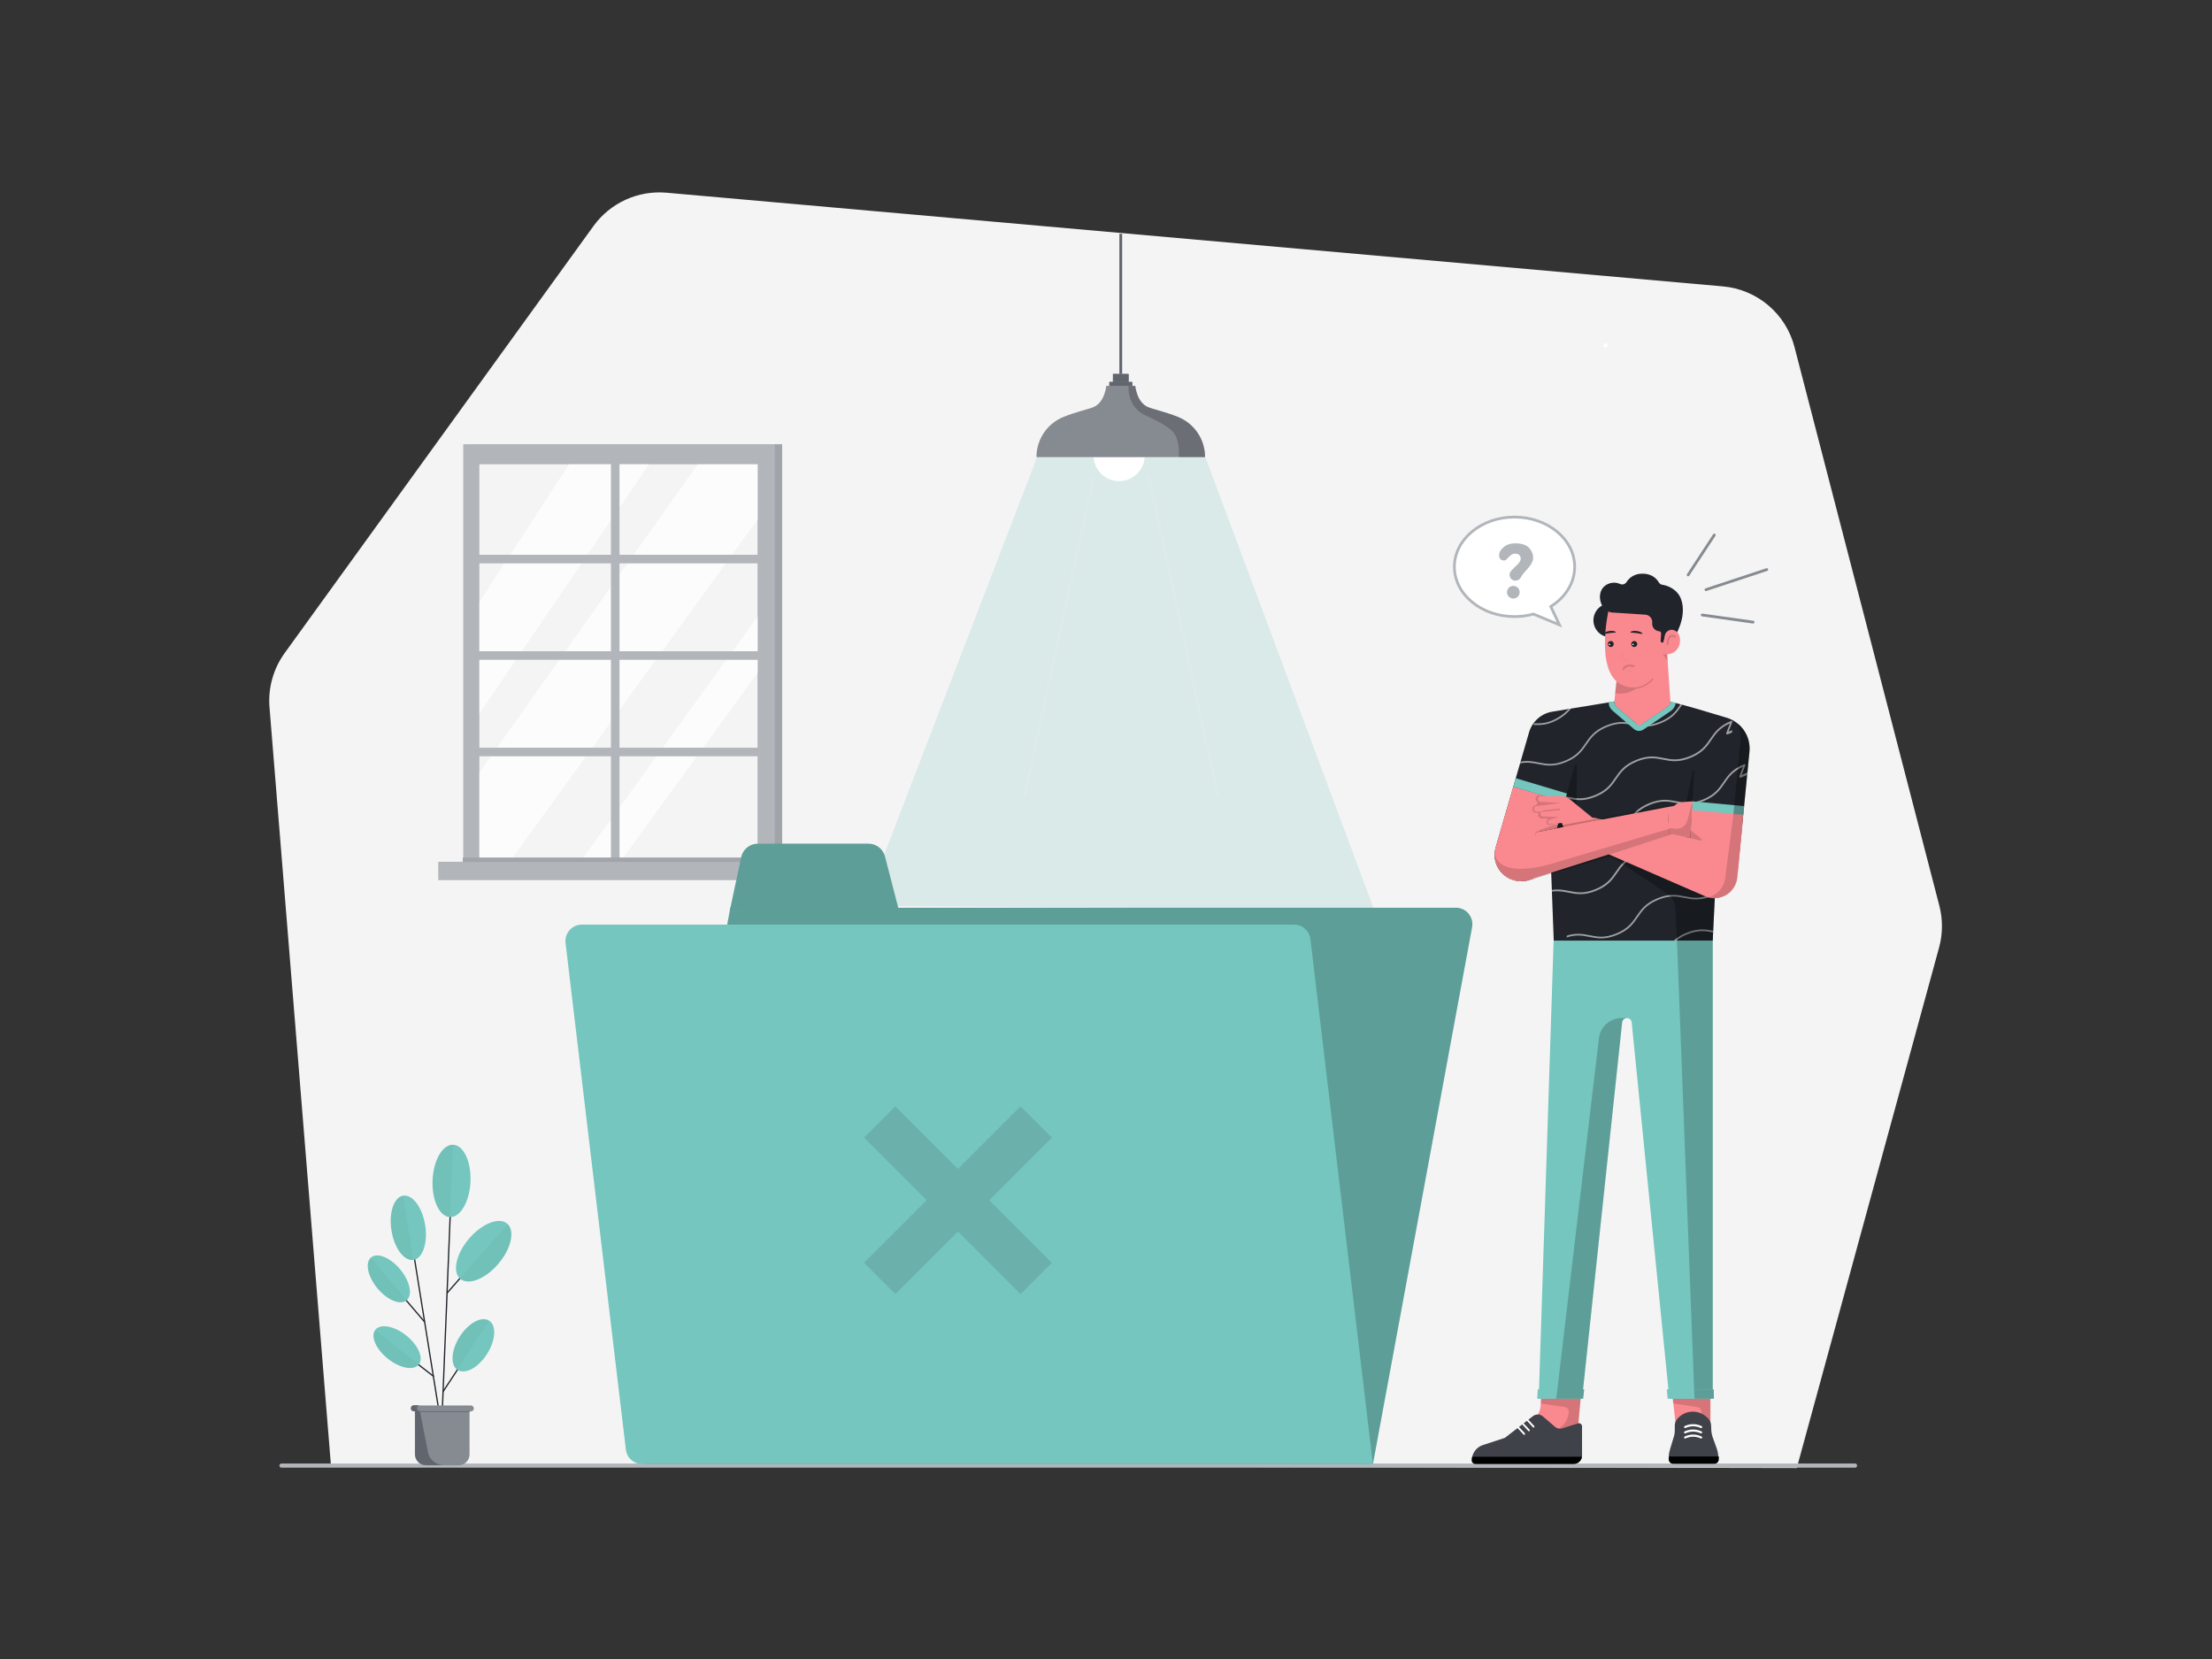 <svg class="gridItem__media" version="1.1" id="Layer_1" xmlns="http://www.w3.org/2000/svg" xmlns:xlink="http://www.w3.org/1999/xlink" x="0px" y="0px" width="1600" height="1200" viewBox="0 0 1600 1200" style="enable-background:new 0 0 1600 1200;" xml:space="preserve" fill="none">
<rect x="0" y="0" width="1600" height="1200" fill="#333333" stroke="none"/>
<path d="M239.388 1059.94L194.938 511.551C193.819 497.582 197.719 483.671 205.938 472.321L429.278 163.511C435.248 155.257 443.259 148.695 452.527 144.467C461.795 140.239 472.002 138.49 482.148 139.391L1246.26 207.161C1258.35 208.231 1269.82 213.021 1279.09 220.87C1288.35 228.72 1294.96 239.245 1298 251.001L1402.78 655.141C1405.36 665.075 1405.29 675.512 1402.58 685.411L1299.65 1061.87L239.388 1059.94Z" fill="#F4F4F4"/>
<path opacity="0.2" fill-rule="evenodd" clip-rule="evenodd" d="M749.998 331L625.328 655.11L993.998 658L871.998 331H749.998Z" class="change-color-in-svg" fill="#4D61FC" style="fill: rgb(116, 198, 190);"/>
<path d="M1341.53 1061.6H203.871C203.654 1061.64 203.431 1061.62 203.219 1061.56C203.006 1061.51 202.809 1061.4 202.641 1061.26C202.473 1061.12 202.338 1060.94 202.246 1060.74C202.153 1060.54 202.105 1060.32 202.105 1060.1C202.105 1059.88 202.153 1059.66 202.246 1059.46C202.338 1059.26 202.473 1059.08 202.641 1058.94C202.809 1058.8 203.006 1058.69 203.219 1058.64C203.431 1058.58 203.654 1058.56 203.871 1058.6H1341.53C1341.75 1058.56 1341.97 1058.58 1342.18 1058.64C1342.4 1058.69 1342.59 1058.8 1342.76 1058.94C1342.93 1059.08 1343.06 1059.26 1343.16 1059.46C1343.25 1059.66 1343.3 1059.88 1343.3 1060.1C1343.3 1060.32 1343.25 1060.54 1343.16 1060.74C1343.06 1060.94 1342.93 1061.12 1342.76 1061.26C1342.59 1061.4 1342.4 1061.51 1342.18 1061.56C1341.97 1061.62 1341.75 1061.64 1341.53 1061.6V1061.6Z" fill="#B2B6BB"/>
<path d="M565.769 321.311H340.469V625.071H565.769V321.311Z" fill="#B2B6BB"/>
<path opacity="0.1" d="M565.769 321.311H340.469V625.071H565.769V321.311Z" fill="black"/>
<path d="M560.37 321.311H335.07V625.071H560.37V321.311Z" fill="#B2B6BB"/>
<path d="M547.95 335.84H346.75V624.17H547.95V335.84Z" fill="#F4F4F4"/>
<path opacity="0.7" d="M346.75 435.5L411.55 335.85H469.49L346.75 516.22V435.5Z" fill="white"/>
<path opacity="0.7" d="M346.75 623.74V558.78L504.66 335.85L548.04 335.86V375.7L367.99 624.26L346.75 623.74Z" fill="white"/>
<path opacity="0.7" d="M419.52 623.561L548.04 445.881V486.601L448.11 624.181L419.52 623.561Z" fill="white"/>
<path d="M573 623.33H317V636.64H573V623.33Z" fill="#B2B6BB"/>
<path d="M448.098 329.25H441.898V629.99H448.098V329.25Z" fill="#B2B6BB"/>
<path d="M557.711 401.289H335.891V407.489H557.711V401.289Z" fill="#B2B6BB"/>
<path d="M557.718 471.061H335.898V477.261H557.718V471.061Z" fill="#B2B6BB"/>
<path d="M557.711 540.83H335.891V547.03H557.711V540.83Z" fill="#B2B6BB"/>
<path d="M560.19 620.279H334.73V623.469H560.19V620.279Z" fill="#B2B6BB"/>
<path opacity="0.1" d="M560.19 620.279H334.73V623.469H560.19V620.279Z" fill="black"/>
<path d="M809.5 348C819.717 348 828 339.717 828 329.5C828 319.283 819.717 311 809.5 311C799.283 311 791 319.283 791 329.5C791 339.717 799.283 348 809.5 348Z" fill="white"/>
<path fill-rule="evenodd" clip-rule="evenodd" d="M830.541 294.521C822.221 291.171 821.181 279.141 821.181 279.141H800.181C800.181 279.141 799.181 291.141 790.821 294.521C786.761 296.151 777.661 298.101 769.021 301.671C763.307 304.032 758.421 308.035 754.984 313.175C751.547 318.314 749.711 324.358 749.711 330.541V330.651H871.651V330.541C871.65 324.358 869.815 318.314 866.378 313.175C862.94 308.035 858.055 304.032 852.341 301.671C843.701 298.101 834.601 296.161 830.541 294.521" fill="#868A91"/>
<path d="M818.942 276.279H802.422V279.139H818.942V276.279Z" fill="#61656D"/>
<path d="M816.329 270.51H805.039V276.28H816.329V270.51Z" fill="#61656D"/>
<path d="M818.942 276.279H802.422V279.139H818.942V276.279Z" fill="#61656D"/>
<path d="M816.329 270.51H805.039V276.28H816.329V270.51Z" fill="#61656D"/>
<path fill-rule="evenodd" clip-rule="evenodd" d="M811.68 270.509H809.68V169.029L811.68 169.179V270.509Z" fill="#61656D"/>
<path opacity="0.2" fill-rule="evenodd" clip-rule="evenodd" d="M871.649 330.541C871.648 324.358 869.813 318.314 866.376 313.175C862.938 308.035 858.053 304.032 852.339 301.671C843.699 298.101 834.599 296.161 830.539 294.521C822.219 291.171 821.179 279.141 821.179 279.141H816.699L816.319 279.211C816.319 279.211 814.999 294.001 827.999 300.171C833.679 302.861 844.789 307.831 848.749 312.711C852.369 317.181 852.809 323.061 852.809 330.651H871.699L871.649 330.541Z" fill="black"/>
<path d="M468.248 1059H993.068L1064.8 670.64C1065.11 668.924 1065.05 667.158 1064.61 665.47C1064.17 663.781 1063.36 662.21 1062.24 660.868C1061.13 659.527 1059.73 658.447 1058.15 657.706C1056.57 656.965 1054.84 656.58 1053.1 656.58H528.278L456.548 1045C456.239 1046.71 456.31 1048.47 456.756 1050.15C457.201 1051.84 458.01 1053.4 459.126 1054.73C460.242 1056.07 461.637 1057.14 463.213 1057.88C464.789 1058.62 466.508 1059 468.248 1059Z" class="change-color-in-svg" fill="#4D61FC" style="fill: rgb(116, 198, 190);"/>
<path opacity="0.2" d="M468.248 1059H993.068L1064.8 670.64C1065.11 668.924 1065.05 667.158 1064.61 665.47C1064.17 663.781 1063.36 662.21 1062.24 660.868C1061.13 659.527 1059.73 658.447 1058.15 657.706C1056.57 656.965 1054.84 656.58 1053.1 656.58H528.278L456.548 1045C456.239 1046.71 456.31 1048.47 456.756 1050.15C457.201 1051.84 458.01 1053.4 459.126 1054.73C460.242 1056.07 461.637 1057.14 463.213 1057.88C464.789 1058.62 466.508 1059 468.248 1059Z" fill="black"/>
<path d="M993.069 1059H464.519C461.607 1059 458.795 1057.94 456.618 1056C454.441 1054.07 453.049 1051.4 452.709 1048.51L409.079 682.089C408.881 680.421 409.039 678.729 409.542 677.126C410.045 675.523 410.882 674.044 411.998 672.788C413.114 671.531 414.483 670.525 416.015 669.836C417.547 669.147 419.208 668.79 420.889 668.789H936.049C938.96 668.788 941.771 669.856 943.947 671.789C946.124 673.723 947.516 676.388 947.859 679.279L993.069 1059Z" class="change-color-in-svg" fill="#4D61FC" style="fill: rgb(116, 198, 190);"/>
<path d="M527.871 658.82L536.121 620C536.705 617.249 538.215 614.782 540.399 613.011C542.583 611.24 545.309 610.272 548.121 610.27H628.221C630.944 610.271 633.59 611.176 635.744 612.842C637.897 614.509 639.437 616.844 640.121 619.479L650.231 658.58L527.871 658.82Z" class="change-color-in-svg" fill="#4D61FC" style="fill: rgb(116, 198, 190);"/>
<path opacity="0.2" d="M527.871 658.82L536.121 620C536.705 617.249 538.215 614.782 540.399 613.011C542.583 611.24 545.309 610.272 548.121 610.27H628.221C630.944 610.271 633.59 611.176 635.744 612.842C637.897 614.509 639.437 616.844 640.121 619.479L650.231 658.58L527.871 658.82Z" fill="black"/>
<g opacity="0.4">
<path opacity="0.4" d="M760.8 822.88L738.17 800.25L692.89 845.53L647.63 800.25L625.01 822.88L670.27 868.15L625 913.41L647.63 936.04L692.9 890.78L738.17 936.06L760.8 913.46L715.52 868.16L760.8 822.88Z" fill="#3F4249"/>
</g>
<path d="M327.172 841.459L319.992 1018.74" stroke="#21252B" stroke-width="0.93" stroke-miterlimit="10" stroke-linecap="round"/>
<path d="M275.043 918.52L306.903 955.909" stroke="#21252B" stroke-width="0.93" stroke-miterlimit="10" stroke-linecap="round"/>
<path d="M349.2 962.959L320.5 1006.53" stroke="#21252B" stroke-width="0.93" stroke-miterlimit="10" stroke-linecap="round"/>
<path d="M363.181 889.809L323.641 935.009" stroke="#21252B" stroke-width="0.93" stroke-miterlimit="10" stroke-linecap="round"/>
<path d="M360.511 914.08C369.881 903.08 372.721 890.08 366.841 885.08C360.961 880.08 348.601 885 339.221 896C329.841 907 327.021 920 332.901 925C338.781 930 351.141 925.13 360.511 914.11" class="change-color-in-svg" fill="#4D61FC" style="fill: rgb(116, 198, 190);"/>
<g opacity="0.3">
<g opacity="0.3">
<path opacity="0.3" d="M367.211 885.529L332.711 924.809C332.841 924.809 332.841 924.939 332.961 924.939C338.881 929.939 351.221 925.069 360.531 914.109C369.731 903.409 372.621 890.819 367.211 885.529" fill="black"/>
</g>
</g>
<path d="M294.101 940.57C298.651 936.8 296.601 926.8 289.511 918.23C282.421 909.66 272.981 905.76 268.421 909.52C263.861 913.28 265.921 923.3 273.011 931.87C280.101 940.44 289.541 944.34 294.101 940.57Z" class="change-color-in-svg" fill="#4D61FC" style="fill: rgb(116, 198, 190);"/>
<g opacity="0.3">
<g opacity="0.3">
<path opacity="0.3" d="M268.121 909.83L294.181 940.43L294.061 940.55C289.521 944.33 280.061 940.43 272.901 931.86C266.111 923.55 263.961 913.73 268.121 909.86" fill="black"/>
</g>
</g>
<path d="M279.832 969.26L313.452 995.45" stroke="#21252B" stroke-width="0.93" stroke-miterlimit="10" stroke-linecap="round"/>
<path d="M302.93 986.999C306.62 982.379 302.57 972.999 293.93 966.059C285.29 959.119 275.2 957.209 271.51 961.829C267.82 966.449 271.87 975.829 280.51 982.769C289.15 989.709 299.23 991.609 302.92 986.999" class="change-color-in-svg" fill="#4D61FC" style="fill: rgb(116, 198, 190);"/>
<g opacity="0.3">
<g opacity="0.3">
<path opacity="0.3" d="M271.272 962.209L303.002 986.879L302.872 987.009C299.222 991.669 289.152 989.779 280.462 982.849C272.022 976.059 267.992 966.849 271.272 962.209Z" fill="black"/>
</g>
</g>
<path d="M340.311 854.789C340.961 840.339 335.361 828.349 327.781 828.009C320.201 827.669 313.541 839.099 312.891 853.549C312.241 867.999 317.831 879.989 325.411 880.329C332.991 880.669 339.651 869.239 340.311 854.789Z" class="change-color-in-svg" fill="#4D61FC" style="fill: rgb(116, 198, 190);"/>
<g opacity="0.3">
<g opacity="0.3">
<path opacity="0.3" d="M312.939 853.68C313.569 839.32 320.239 827.86 327.799 828.24L325.409 880.49C317.849 879.99 312.309 868.03 312.939 853.68Z" fill="black"/>
</g>
</g>
<path d="M352.263 979.409C358.553 969.569 359.263 958.769 353.793 955.279C348.323 951.789 338.793 956.949 332.533 966.789C326.273 976.629 325.533 987.439 331.003 990.919C336.473 994.399 346.003 989.249 352.263 979.409Z" class="change-color-in-svg" fill="#4D61FC" style="fill: rgb(116, 198, 190);"/>
<g opacity="0.3">
<g opacity="0.3">
<path opacity="0.3" d="M332.582 966.738C326.412 976.308 325.662 986.888 330.692 990.538L353.742 955.278L352.352 954.648C346.942 952.648 338.352 957.648 332.582 966.738" fill="black"/>
</g>
</g>
<path d="M316.853 1016.6L297.203 894.219" stroke="#21252B" stroke-width="0.93" stroke-miterlimit="10" stroke-linecap="round"/>
<path d="M299.063 911.35C305.793 910.27 309.583 898.99 307.533 886.15C305.483 873.31 298.353 863.78 291.623 864.85C284.893 865.92 281.113 877.21 283.163 890.05C285.213 902.89 292.343 912.43 299.063 911.35Z" class="change-color-in-svg" fill="#4D61FC" style="fill: rgb(116, 198, 190);"/>
<g opacity="0.3">
<g opacity="0.3">
<path opacity="0.3" d="M283.102 890.06C281.102 877.22 284.872 865.89 291.542 864.76L299.002 911.34C292.322 912.6 285.152 903.03 283.132 890.06" fill="black"/>
</g>
</g>
<path d="M308.162 1059.91H331.702C332.744 1059.91 333.777 1059.71 334.741 1059.31C335.705 1058.92 336.581 1058.33 337.318 1057.6C338.055 1056.86 338.639 1055.98 339.036 1055.02C339.433 1054.06 339.636 1053.02 339.632 1051.98V1020.75H300.102V1052C300.143 1054.11 301.01 1056.12 302.516 1057.61C304.022 1059.09 306.049 1059.92 308.162 1059.93" fill="#868A91"/>
<path d="M340.643 1016.6H299.343C298.776 1016.6 298.231 1016.83 297.83 1017.23C297.429 1017.63 297.203 1018.17 297.203 1018.74C297.203 1019.31 297.429 1019.85 297.83 1020.25C298.231 1020.65 298.776 1020.88 299.343 1020.88H340.643C340.925 1020.88 341.204 1020.83 341.465 1020.72C341.726 1020.62 341.963 1020.46 342.162 1020.26C342.362 1020.06 342.519 1019.82 342.626 1019.56C342.732 1019.3 342.786 1019.02 342.783 1018.74C342.746 1018.18 342.508 1017.66 342.115 1017.27C341.721 1016.87 341.198 1016.64 340.643 1016.6Z" fill="#868A91"/>
<path d="M339.761 1020.75H303.761C303.193 1020.75 302.649 1020.52 302.248 1020.12C301.846 1019.72 301.621 1019.18 301.621 1018.61C301.621 1018.04 301.846 1017.5 302.248 1017.1C302.649 1016.69 303.193 1016.47 303.761 1016.47H299.351C298.783 1016.47 298.239 1016.69 297.838 1017.1C297.436 1017.5 297.211 1018.04 297.211 1018.61C297.211 1019.18 297.436 1019.72 297.838 1020.12C298.239 1020.52 298.783 1020.75 299.351 1020.75H300.241V1051.85C300.236 1052.89 300.437 1053.93 300.834 1054.89C301.23 1055.85 301.814 1056.73 302.552 1057.47C303.289 1058.21 304.165 1058.79 305.13 1059.19C306.095 1059.58 307.128 1059.78 308.171 1059.78H321.001C318.289 1059.79 315.658 1058.85 313.565 1057.13C311.471 1055.41 310.048 1053 309.541 1050.34L303.881 1021.26H339.761V1020.75Z" fill="#61656D"/>
<path d="M1140.63 1041.36L1087.03 1042.7L1108.42 1027.37C1110.2 1026.12 1111.66 1024.47 1112.7 1022.57C1113.74 1020.66 1114.33 1018.54 1114.42 1016.37L1115.14 999.6L1144.36 999.7L1140.63 1041.36Z" fill="#FA898F"/>
<path opacity="0.15" d="M1134.66 1021.81V1021.5C1134.72 1021.05 1134.69 1020.6 1134.57 1020.16C1134.45 1019.73 1134.24 1019.32 1133.96 1018.97C1133.68 1018.61 1133.33 1018.32 1132.94 1018.1C1132.54 1017.88 1132.11 1017.75 1131.66 1017.7L1114.58 1015.23L1114.78 1011.83H1143.38L1140.81 1040.23L1117.46 1037.65L1125.17 1034.57C1127.77 1033.53 1130.04 1031.78 1131.71 1029.53C1133.39 1027.28 1134.41 1024.61 1134.66 1021.81V1021.81Z" fill="black"/>
<path d="M1237.23 1040.33H1213.16L1208.63 999.49L1237.23 999.59V1040.33Z" fill="#FA898F"/>
<path opacity="0.15" d="M1231.27 1033.54L1230.65 1020.99C1230.6 1020.19 1230.28 1019.43 1229.73 1018.85C1229.18 1018.27 1228.44 1017.9 1227.65 1017.8L1210.27 1015.12L1209.86 1011.63L1237.02 1011.73L1237.12 1040.64L1231.27 1033.54Z" fill="black"/>
<path d="M1238.88 677.881V1011.73H1207.5L1180.24 739.501C1180.16 738.637 1179.75 737.837 1179.1 737.264C1178.45 736.691 1177.61 736.389 1176.74 736.421C1175.89 736.428 1175.08 736.746 1174.45 737.314C1173.83 737.882 1173.43 738.66 1173.34 739.501L1144.34 1011.73H1113L1123.8 679.731L1238.88 677.881Z" class="change-color-in-svg" fill="#4D61FC" style="fill: rgb(116, 198, 190);"/>
<path d="M1235.48 1026L1234.76 1025.28C1231.97 1022.56 1228.22 1021.06 1224.33 1021.09C1220.44 1021.13 1216.72 1022.71 1213.98 1025.48L1213.57 1026C1212.19 1027.4 1211.41 1029.28 1211.41 1031.25V1034.33C1211.45 1036.15 1211.17 1037.96 1210.59 1039.68L1208.01 1048.22C1207.38 1050.29 1207.04 1052.44 1207.01 1054.6V1055.6C1207.04 1056.42 1207.39 1057.19 1207.98 1057.76C1208.58 1058.32 1209.37 1058.62 1210.19 1058.6H1239.82C1240.23 1058.63 1240.64 1058.57 1241.03 1058.43C1241.41 1058.29 1241.77 1058.07 1242.07 1057.79C1242.37 1057.51 1242.6 1057.17 1242.77 1056.79C1242.93 1056.42 1243.01 1056.01 1243.01 1055.6V1055.19C1243 1052.67 1242.59 1050.17 1241.78 1047.78L1238.78 1039.45C1238.14 1037.51 1237.8 1035.49 1237.78 1033.45L1237.67 1031.08C1237.62 1029.17 1236.84 1027.35 1235.48 1026Z" fill="#3F4249"/>
<path d="M1239.7 1011.73H1206.26L1205.65 1004.94H1239.6L1239.7 1011.73Z" class="change-color-in-svg" fill="#4D61FC" style="fill: rgb(116, 198, 190);"/>
<path opacity="0.2" d="M1239.7 1011.73H1225.7L1225.39 1004.94H1239.59L1239.7 1011.73Z" fill="black"/>
<path d="M1243.2 1055.35V1055.76C1243.18 1056.58 1242.82 1057.36 1242.23 1057.92C1241.63 1058.48 1240.83 1058.78 1240.01 1058.76H1210.38C1209.97 1058.79 1209.56 1058.73 1209.18 1058.59C1208.79 1058.45 1208.44 1058.23 1208.14 1057.95C1207.84 1057.67 1207.6 1057.33 1207.44 1056.95C1207.27 1056.58 1207.19 1056.17 1207.19 1055.76V1054.76C1207.18 1054.35 1207.21 1053.93 1207.29 1053.53H1243.29C1243.21 1054.13 1243.18 1054.74 1243.2 1055.35V1055.35Z" fill="black"/>
<path d="M1144.33 1031.89V1052.78C1144.34 1053.58 1144.19 1054.37 1143.89 1055.11C1143.59 1055.85 1143.14 1056.53 1142.57 1057.09C1142.01 1057.66 1141.34 1058.1 1140.6 1058.41C1139.86 1058.71 1139.06 1058.86 1138.26 1058.85H1067.17C1066.83 1058.85 1066.5 1058.79 1066.18 1058.66C1065.87 1058.53 1065.58 1058.34 1065.35 1058.11C1065.11 1057.87 1064.92 1057.58 1064.79 1057.27C1064.66 1056.95 1064.6 1056.62 1064.6 1056.28C1064.6 1053.85 1065.37 1051.48 1066.79 1049.5C1068.21 1047.53 1070.22 1046.05 1072.52 1045.28L1088.52 1040.03L1108.89 1024.29C1109.92 1023.5 1111.18 1023.08 1112.48 1023.12C1113.77 1023.16 1115.02 1023.65 1115.99 1024.5L1124.99 1032.21C1125.66 1032.75 1126.45 1033.12 1127.29 1033.29C1128.13 1033.47 1129 1033.44 1129.83 1033.21L1141.25 1029.61C1141.61 1029.47 1141.99 1029.42 1142.37 1029.47C1142.75 1029.52 1143.12 1029.67 1143.42 1029.9C1143.73 1030.12 1143.98 1030.43 1144.14 1030.78C1144.29 1031.12 1144.36 1031.51 1144.33 1031.89Z" fill="#3F4249"/>
<path d="M1138.26 1058.85H1067.17C1066.83 1058.85 1066.5 1058.79 1066.18 1058.66C1065.87 1058.53 1065.59 1058.34 1065.35 1058.11C1065.11 1057.87 1064.92 1057.58 1064.79 1057.27C1064.66 1056.95 1064.6 1056.62 1064.6 1056.28C1064.6 1055.41 1064.7 1054.54 1064.91 1053.7H1144.23C1144.05 1055.14 1143.33 1056.47 1142.23 1057.42C1141.13 1058.37 1139.72 1058.88 1138.26 1058.85V1058.85Z" fill="black"/>
<path d="M1109.35 1032.61C1109.43 1032.61 1109.51 1032.59 1109.58 1032.56C1109.65 1032.52 1109.71 1032.47 1109.76 1032.41C1109.86 1032.28 1109.92 1032.11 1109.92 1031.94C1109.92 1031.78 1109.86 1031.61 1109.76 1031.48L1105.44 1026.85C1105.3 1026.75 1105.14 1026.7 1104.98 1026.7C1104.81 1026.7 1104.65 1026.75 1104.52 1026.85C1104.42 1026.98 1104.36 1027.15 1104.36 1027.31C1104.36 1027.48 1104.42 1027.65 1104.52 1027.78L1108.84 1032.41C1108.98 1032.53 1109.16 1032.61 1109.35 1032.61Z" fill="white"/>
<path d="M1106 1035.29C1106.08 1035.29 1106.16 1035.27 1106.23 1035.23C1106.3 1035.2 1106.36 1035.14 1106.41 1035.08C1106.51 1034.95 1106.56 1034.79 1106.56 1034.62C1106.56 1034.45 1106.51 1034.29 1106.41 1034.16L1102.09 1029.53C1101.96 1029.43 1101.79 1029.37 1101.63 1029.37C1101.46 1029.37 1101.29 1029.43 1101.16 1029.53C1101.06 1029.66 1101 1029.82 1101 1029.99C1101 1030.16 1101.06 1030.32 1101.16 1030.45L1105.48 1035.08C1105.62 1035.21 1105.81 1035.29 1106 1035.29Z" fill="white"/>
<path d="M1102.56 1037.86C1102.64 1037.86 1102.72 1037.84 1102.79 1037.81C1102.86 1037.77 1102.92 1037.72 1102.97 1037.65C1103.07 1037.52 1103.13 1037.36 1103.13 1037.19C1103.13 1037.02 1103.07 1036.86 1102.97 1036.73L1098.65 1032.1C1098.53 1031.98 1098.36 1031.91 1098.19 1031.91C1098.02 1031.91 1097.85 1031.98 1097.73 1032.1C1097.61 1032.22 1097.54 1032.39 1097.54 1032.56C1097.54 1032.73 1097.61 1032.9 1097.73 1033.02L1102.05 1037.65C1102.15 1037.86 1102.25 1037.86 1102.56 1037.86Z" fill="white"/>
<path d="M1218.92 1033C1218.98 1033.01 1219.03 1033 1219.09 1032.98C1219.14 1032.97 1219.19 1032.94 1219.23 1032.9C1220.93 1032.1 1222.8 1031.68 1224.68 1031.68C1226.56 1031.68 1228.43 1032.1 1230.13 1032.9C1230.22 1032.95 1230.31 1032.98 1230.41 1032.99C1230.51 1033 1230.61 1032.99 1230.71 1032.96C1230.8 1032.93 1230.89 1032.88 1230.97 1032.82C1231.05 1032.76 1231.11 1032.68 1231.16 1032.59C1231.21 1032.5 1231.24 1032.41 1231.25 1032.31C1231.26 1032.21 1231.25 1032.11 1231.22 1032.01C1231.19 1031.92 1231.14 1031.83 1231.08 1031.75C1231.02 1031.67 1230.94 1031.61 1230.85 1031.56C1228.93 1030.62 1226.82 1030.14 1224.68 1030.14C1222.54 1030.14 1220.43 1030.62 1218.51 1031.56C1218.35 1031.66 1218.23 1031.82 1218.17 1032C1218.11 1032.19 1218.12 1032.38 1218.2 1032.56C1218.27 1032.69 1218.38 1032.8 1218.5 1032.88C1218.63 1032.95 1218.77 1033 1218.92 1033V1033Z" fill="white"/>
<path d="M1218.92 1036.83C1218.97 1036.84 1219.03 1036.83 1219.08 1036.81C1219.14 1036.8 1219.19 1036.77 1219.23 1036.73C1220.93 1035.93 1222.79 1035.51 1224.68 1035.51C1226.56 1035.51 1228.42 1035.93 1230.13 1036.73C1230.21 1036.78 1230.31 1036.8 1230.41 1036.81C1230.5 1036.82 1230.6 1036.81 1230.69 1036.78C1230.79 1036.75 1230.87 1036.71 1230.95 1036.64C1231.02 1036.58 1231.08 1036.51 1231.13 1036.42C1231.18 1036.33 1231.2 1036.24 1231.21 1036.14C1231.22 1036.05 1231.21 1035.95 1231.19 1035.85C1231.16 1035.76 1231.11 1035.67 1231.05 1035.6C1230.98 1035.53 1230.91 1035.46 1230.82 1035.42C1228.9 1034.48 1226.79 1033.99 1224.65 1033.99C1222.51 1033.99 1220.4 1034.48 1218.48 1035.42C1218.32 1035.52 1218.19 1035.68 1218.14 1035.86C1218.08 1036.05 1218.09 1036.24 1218.17 1036.42C1218.25 1036.55 1218.36 1036.65 1218.49 1036.73C1218.62 1036.8 1218.77 1036.83 1218.92 1036.83V1036.83Z" fill="white"/>
<path d="M1218.92 1040.54C1218.98 1040.55 1219.03 1040.54 1219.09 1040.52C1219.14 1040.5 1219.19 1040.47 1219.23 1040.43C1220.93 1039.63 1222.8 1039.21 1224.68 1039.21C1226.56 1039.21 1228.43 1039.63 1230.13 1040.43C1230.22 1040.48 1230.31 1040.51 1230.41 1040.52C1230.51 1040.53 1230.61 1040.52 1230.71 1040.49C1230.8 1040.46 1230.89 1040.41 1230.97 1040.35C1231.05 1040.29 1231.11 1040.21 1231.16 1040.12C1231.21 1040.03 1231.24 1039.94 1231.25 1039.84C1231.26 1039.74 1231.25 1039.64 1231.22 1039.54C1231.19 1039.44 1231.14 1039.36 1231.08 1039.28C1231.02 1039.2 1230.94 1039.14 1230.85 1039.09C1228.93 1038.15 1226.82 1037.67 1224.68 1037.67C1222.54 1037.67 1220.43 1038.15 1218.51 1039.09C1218.35 1039.19 1218.23 1039.35 1218.17 1039.53C1218.11 1039.72 1218.12 1039.91 1218.2 1040.09C1218.27 1040.22 1218.37 1040.33 1218.5 1040.41C1218.63 1040.49 1218.77 1040.53 1218.92 1040.54Z" fill="white"/>
<path opacity="0.2" d="M1126.12 1008L1156.57 750.9C1157.06 746.922 1158.98 743.258 1161.97 740.59C1164.96 737.923 1168.82 736.433 1172.83 736.4H1176.74C1175.9 736.41 1175.08 736.728 1174.46 737.296C1173.83 737.863 1173.43 738.64 1173.34 739.48L1144.54 1010.17L1126.12 1008Z" fill="black"/>
<path d="M1145.15 1011.73H1111.92L1112.33 1004.94H1145.87L1145.15 1011.73Z" class="change-color-in-svg" fill="#4D61FC" style="fill: rgb(116, 198, 190);"/>
<path opacity="0.2" d="M1145.15 1011.73H1125.61L1126.53 1004.94H1145.87L1145.15 1011.73Z" fill="black"/>
<path opacity="0.2" d="M1238.88 680.35V1004.73L1225.4 1004.84L1213 680.35H1238.88Z" fill="black"/>
<path d="M1121.18 608.641L1123.86 680.351H1238.86L1241.12 634.051L1233.71 572.221L1154.91 550.301L1117 630.001" fill="#21252B"/>
<path d="M1108.73 635.59L1104.62 636.83C1090.42 640.43 1077.62 626.95 1081.88 612.96L1106.06 529.52C1107.21 525.685 1109.42 522.255 1112.45 519.633C1115.47 517.01 1119.18 515.303 1123.14 514.71L1166.96 507.51L1208.22 507.71C1208.22 507.71 1210.79 507.51 1248.96 519.13C1254.14 520.701 1258.61 524.022 1261.61 528.526C1264.61 533.029 1265.96 538.435 1265.42 543.82L1258 619.13C1257.74 621.621 1256.98 624.034 1255.77 626.228C1254.56 628.422 1252.93 630.352 1250.96 631.905C1249 633.458 1246.74 634.603 1244.33 635.272C1241.92 635.941 1239.39 636.12 1236.91 635.8L1206.78 632V604.11H1214.91L1216.45 562.75L1215.73 582.92L1112.73 602.47L1108.73 635.59Z" fill="#21252B"/>
<path opacity="0.6" d="M1154.13 576.301C1162.9 572.711 1166.13 567.961 1169.28 563.371C1172.43 558.781 1175.45 554.371 1183.88 550.871C1192.31 547.371 1197.53 548.441 1203.05 549.531C1208.57 550.621 1214.15 551.721 1222.92 548.121C1231.69 544.521 1234.92 539.781 1238.06 535.121C1241.06 530.711 1243.92 526.521 1251.39 523.191L1250.28 525.971C1248.54 530.331 1248.54 530.331 1248.66 530.611C1248.68 530.667 1248.71 530.72 1248.74 530.771C1248.75 530.826 1248.77 530.88 1248.8 530.931C1248.92 531.211 1248.99 531.361 1249.68 531.161L1249.88 531.061C1250.45 530.871 1251.35 530.501 1252.79 529.891C1252.79 529.281 1252.89 528.681 1252.94 528.101C1251.94 528.531 1250.94 528.941 1250.26 529.241C1250.59 528.431 1251.02 527.351 1251.4 526.401C1253.19 521.911 1253.19 521.911 1252.88 521.601L1252.59 521.311L1252.22 521.461C1243.42 525.021 1240.22 529.791 1237.02 534.401C1233.82 539.011 1230.85 543.461 1222.44 546.911C1214.03 550.361 1208.79 549.341 1203.27 548.251C1197.75 547.161 1192.16 546.071 1183.4 549.661C1174.64 553.251 1171.4 558.001 1168.25 562.591C1165.1 567.181 1162.08 571.641 1153.65 575.091C1145.22 578.541 1140 577.511 1134.48 576.431C1129.91 575.531 1125.2 574.611 1118.65 576.431C1118.47 576.901 1118.29 577.371 1118.12 577.851C1124.82 575.761 1129.42 576.661 1134.24 577.611C1139.72 578.781 1145.36 579.891 1154.13 576.301Z" fill="#F4F4F4"/>
<path opacity="0.6" d="M1143.72 609.001C1149.18 610.071 1154.82 611.181 1163.59 607.591C1172.36 604.001 1175.59 599.251 1178.74 594.651C1181.89 590.051 1184.91 585.651 1193.34 582.161C1201.77 578.671 1206.98 579.731 1212.51 580.821C1218.04 581.911 1223.61 583.001 1232.38 579.411C1241.15 575.821 1244.38 571.061 1247.51 566.461C1250.51 562.041 1253.37 557.861 1260.85 554.521L1259.74 557.311C1258 561.671 1258 561.671 1258.12 561.941C1258.14 561.997 1258.16 562.051 1258.19 562.101C1258.19 562.101 1258.19 562.211 1258.26 562.271C1258.38 562.551 1258.44 562.701 1259.13 562.491L1259.34 562.381C1260.08 562.141 1261.39 561.581 1263.75 560.571L1263.93 558.771C1262.47 559.401 1260.82 560.111 1259.72 560.571L1260.85 557.721C1262.65 553.231 1262.65 553.231 1262.34 552.931L1262.05 552.641L1261.67 552.791C1252.87 556.351 1249.67 561.121 1246.48 565.731C1243.29 570.341 1240.31 574.791 1231.9 578.241C1223.49 581.691 1218.25 580.661 1212.72 579.581C1207.19 578.501 1201.62 577.391 1192.85 580.981C1184.08 584.571 1180.85 589.331 1177.7 593.921C1174.55 598.511 1171.53 602.921 1163.11 606.421C1154.69 609.921 1149.46 608.841 1143.94 607.751C1139.21 606.821 1134.34 605.881 1127.43 607.971L1126.71 609.491C1133.9 607.081 1138.69 608.001 1143.72 609.001Z" fill="#F4F4F4"/>
<path opacity="0.6" d="M1134.71 645.711C1140.17 646.781 1145.81 647.891 1154.58 644.301C1163.35 640.711 1166.58 635.961 1169.73 631.361C1172.88 626.761 1175.9 622.361 1184.33 618.871C1192.76 615.381 1197.97 616.441 1203.5 617.531C1209.03 618.621 1214.6 619.711 1223.37 616.121C1232.14 612.531 1235.37 607.781 1238.5 603.121C1241.5 598.701 1244.36 594.521 1251.83 591.181C1251.52 591.991 1251.1 593.041 1250.73 593.971C1248.98 598.331 1248.98 598.331 1249.1 598.611C1249.1 598.661 1249.15 598.721 1249.18 598.761C1249.21 598.801 1249.18 598.871 1249.25 598.931C1249.37 599.211 1249.43 599.361 1250.12 599.161L1250.33 599.051C1251.06 598.811 1252.33 598.281 1254.6 597.301C1254.98 596.571 1255.35 595.831 1255.72 595.101L1255.06 595.381L1250.71 597.241L1251.84 594.401C1253.64 589.911 1253.64 589.911 1253.33 589.601L1253.04 589.311L1252.66 589.461C1243.86 593.021 1240.66 597.791 1237.47 602.401C1234.28 607.011 1231.3 611.461 1222.88 614.911C1214.46 618.361 1209.24 617.331 1203.71 616.251C1198.18 615.171 1192.61 614.061 1183.84 617.661C1175.07 621.261 1171.84 626.001 1168.69 630.591C1165.54 635.181 1162.52 639.591 1154.1 643.091C1145.68 646.591 1140.45 645.511 1134.93 644.431C1131.18 643.691 1127.34 642.941 1122.47 643.711V644.931C1127.22 644.251 1130.9 645.001 1134.71 645.711Z" fill="#F4F4F4"/>
<path opacity="0.6" d="M1218.73 648.331C1213.28 647.251 1207.63 646.141 1198.86 649.741C1190.09 653.341 1186.86 658.081 1183.71 662.671C1180.56 667.261 1177.54 671.671 1169.12 675.171C1160.7 678.671 1155.47 677.591 1149.95 676.511C1145.24 675.581 1140.39 674.631 1133.52 676.691L1133.1 678.111C1140.1 675.821 1144.77 676.741 1149.71 677.711C1155.17 678.781 1160.81 679.891 1169.58 676.301C1178.35 672.711 1181.58 667.961 1184.73 663.361C1187.88 658.761 1190.9 654.361 1199.33 650.871C1207.76 647.381 1212.97 648.441 1218.5 649.531C1224.03 650.621 1229.6 651.711 1238.37 648.121C1239.12 647.811 1239.82 647.491 1240.5 647.121L1240.57 645.721C1239.74 646.141 1238.86 646.541 1237.9 646.941C1229.48 650.441 1224.26 649.411 1218.73 648.331Z" fill="#F4F4F4"/>
<path opacity="0.6" d="M1239.17 674.471L1239.23 673.231C1233.92 672.231 1228.36 671.231 1219.86 674.741C1216.5 676.049 1213.39 677.949 1210.7 680.351H1212.56C1214.91 678.479 1217.53 676.969 1220.33 675.871C1228.59 672.491 1233.76 673.401 1239.17 674.471Z" fill="#F4F4F4"/>
<path opacity="0.6" d="M1109.28 523.2L1109.43 524.43C1114.83 524.55 1120.43 524.53 1128.26 519.66C1131.35 517.795 1134.09 515.394 1136.34 512.57L1134.5 512.89C1132.5 515.132 1130.18 517.063 1127.61 518.62C1120 523.35 1114.78 523.33 1109.28 523.2Z" fill="#F4F4F4"/>
<path opacity="0.6" d="M1112.71 552.71C1118.17 553.78 1123.81 554.89 1132.58 551.3C1141.35 547.71 1144.58 542.96 1147.73 538.36C1150.88 533.76 1153.9 529.36 1162.33 525.87C1170.76 522.38 1175.97 523.44 1181.5 524.53C1187.03 525.62 1192.6 526.71 1201.37 523.12C1210.14 519.53 1213.37 514.78 1216.5 510.17L1216.8 509.73L1215.55 509.4L1215.49 509.48C1212.32 514.14 1209.32 518.54 1200.9 521.99C1192.48 525.44 1187.26 524.41 1181.73 523.33C1176.2 522.25 1170.63 521.14 1161.86 524.74C1153.09 528.34 1149.86 533.08 1146.71 537.67C1143.56 542.26 1140.54 546.67 1132.12 550.17C1123.7 553.67 1118.47 552.59 1112.95 551.51C1109.04 550.74 1105.04 549.96 1099.87 550.89L1099.49 552.21C1104.68 551.14 1108.61 551.9 1112.71 552.71Z" fill="#F4F4F4"/>
<path d="M1111 602.001L1126.17 599.091L1131.71 579.631L1094.58 569.131L1081.88 613.001C1077.66 627.001 1090.42 640.471 1104.62 636.871L1108.3 635.761L1111 602.001Z" fill="#FA898F"/>
<path opacity="0.3" d="M1223 600.61L1225.58 557.51C1225.59 557.359 1225.55 557.208 1225.45 557.091C1225.35 556.974 1225.22 556.9 1225.06 556.885C1224.91 556.871 1224.76 556.917 1224.65 557.014C1224.53 557.11 1224.45 557.249 1224.44 557.4L1214.77 604.32L1222.65 606.26" fill="black"/>
<path d="M1224.37 579.631L1222.73 606.071L1207.4 604.321L1206.16 583.841L1210.89 582.921L1213.16 581.271C1214.6 580.141 1218.71 580.141 1219.95 579.931L1224.37 579.631Z" fill="#FA898F"/>
<path opacity="0.3" d="M1125.91 599.999L1139.08 553.699C1139.13 553.516 1139.25 553.358 1139.41 553.254C1139.57 553.15 1139.76 553.107 1139.95 553.132C1140.13 553.158 1140.31 553.25 1140.43 553.393C1140.56 553.536 1140.63 553.719 1140.63 553.909L1140.11 597.119L1125.91 599.999Z" fill="black"/>
<path d="M1169.33 479.519C1169.34 481.702 1169.58 483.878 1170.05 486.009L1167.68 507.509C1167.6 508.182 1167.68 508.865 1167.93 509.495C1168.19 510.125 1168.59 510.68 1169.12 511.109L1184.56 524.379C1184.83 524.622 1185.17 524.774 1185.53 524.811C1185.89 524.849 1186.25 524.771 1186.56 524.589L1206.42 511.109C1206.98 510.759 1207.44 510.275 1207.76 509.7C1208.09 509.125 1208.26 508.478 1208.27 507.819L1205.8 471.599L1205.29 464.399C1204.05 436.729 1167.94 459.399 1167.94 459.399C1167.94 459.399 1168.92 468.929 1169.33 479.519Z" fill="#FA898F"/>
<path d="M1164.8 460.9C1167.22 460.9 1169.59 460.182 1171.6 458.837C1173.61 457.492 1175.18 455.581 1176.11 453.344C1177.03 451.107 1177.28 448.646 1176.8 446.272C1176.33 443.898 1175.17 441.717 1173.45 440.005C1171.74 438.293 1169.56 437.127 1167.19 436.655C1164.81 436.183 1162.35 436.425 1160.11 437.352C1157.88 438.278 1155.97 439.847 1154.62 441.86C1153.28 443.873 1152.56 446.239 1152.56 448.66C1152.55 450.268 1152.87 451.862 1153.48 453.349C1154.1 454.835 1155 456.186 1156.13 457.324C1157.27 458.461 1158.62 459.363 1160.11 459.976C1161.6 460.59 1163.19 460.904 1164.8 460.9V460.9Z" fill="#21252B"/>
<path d="M1204.1 439L1205.1 463.07C1205.1 463.07 1202.43 500.21 1178.56 497.02C1151.09 493.42 1163.85 439.72 1163.85 439.72L1204.1 439Z" fill="#FA898F"/>
<path d="M1161.72 423.139C1163.22 422.184 1164.94 421.618 1166.72 421.493C1168.49 421.367 1170.28 421.685 1171.9 422.419C1172.71 422.785 1173.63 422.841 1174.49 422.576C1175.34 422.311 1176.07 421.743 1176.53 420.979C1177.69 419.157 1179.28 417.654 1181.17 416.606C1183.05 415.558 1185.17 414.998 1187.33 414.979C1195.05 414.669 1198.45 418.889 1199.89 421.249C1200.16 421.738 1200.54 422.153 1201 422.458C1201.47 422.763 1202 422.949 1202.56 422.999C1206.16 423.519 1213.47 426.189 1216.04 433.599C1220.57 446.599 1211.2 460.859 1211.2 460.859L1205.44 457.259L1204.44 458.909L1203.44 463.909C1203.44 464.419 1202.72 464.829 1202.21 464.829C1201.92 464.789 1201.65 464.64 1201.47 464.412C1201.28 464.183 1201.19 463.893 1201.21 463.599L1201.52 458.249C1201.55 458.044 1201.53 457.835 1201.47 457.637C1201.41 457.438 1201.31 457.255 1201.17 457.099C1201.04 456.943 1200.87 456.818 1200.68 456.731C1200.49 456.645 1200.29 456.6 1200.08 456.599C1199.35 456.542 1198.65 456.34 1198 456.005C1197.35 455.671 1196.78 455.211 1196.32 454.652C1195.85 454.093 1195.5 453.446 1195.29 452.75C1195.08 452.054 1195 451.323 1195.08 450.599C1195.16 449.874 1195.1 449.139 1194.89 448.44C1194.68 447.74 1194.33 447.091 1193.86 446.53C1193.39 445.969 1192.82 445.509 1192.17 445.177C1191.52 444.845 1190.81 444.648 1190.08 444.599L1165.52 442.999C1157.09 441.659 1153.9 427.999 1161.72 423.139Z" fill="#21252B"/>
<path opacity="0.15" d="M1206.26 478.289L1202.36 472.289C1203.44 472.957 1204.69 473.281 1205.96 473.219L1206.26 478.289Z" fill="black"/>
<path d="M1202.87 466.46C1201.94 470.57 1200.92 473.66 1206.26 473.25C1216.45 472.53 1217.58 458.84 1211.61 456.17C1210.99 455.811 1210.3 455.596 1209.58 455.539C1208.87 455.482 1208.15 455.585 1207.48 455.841C1206.81 456.096 1206.2 456.498 1205.71 457.017C1205.21 457.536 1204.84 458.158 1204.61 458.84L1202.87 466.46Z" fill="#FA898F"/>
<path opacity="0.15" d="M1115.83 575.359L1113.51 575.139C1113.05 575.098 1112.59 575.18 1112.18 575.377C1111.77 575.574 1111.41 575.879 1111.16 576.259V576.259C1110.83 576.75 1110.69 577.34 1110.74 577.927C1110.8 578.514 1111.06 579.063 1111.48 579.479V579.479C1111.81 579.811 1112 580.26 1112 580.729V580.729C1112 581.098 1111.88 581.457 1111.67 581.757C1111.45 582.056 1111.15 582.281 1110.8 582.399L1110.3 582.569C1109.9 582.702 1109.53 582.928 1109.23 583.228C1108.93 583.529 1108.7 583.896 1108.57 584.299V584.389C1108.41 584.873 1108.38 585.392 1108.5 585.889C1108.61 586.385 1108.87 586.84 1109.23 587.199C1109.74 587.711 1110.44 587.998 1111.16 587.999H1112.59C1112.64 588 1112.68 588.012 1112.72 588.034C1112.76 588.057 1112.79 588.089 1112.82 588.128C1112.84 588.167 1112.86 588.211 1112.86 588.257C1112.86 588.303 1112.85 588.348 1112.83 588.389V588.389C1112.6 588.858 1112.52 589.388 1112.6 589.905C1112.69 590.422 1112.93 590.899 1113.3 591.269V591.269C1113.53 591.501 1113.8 591.685 1114.11 591.81C1114.41 591.936 1114.73 592 1115.06 591.999H1120.06L1119.32 592.739C1119.15 592.909 1119 593.109 1118.9 593.329L1118.79 593.549C1118.58 593.972 1118.5 594.451 1118.58 594.918C1118.65 595.385 1118.87 595.816 1119.21 596.149V596.149C1119.47 596.406 1119.79 596.596 1120.13 596.702C1120.48 596.808 1120.85 596.828 1121.21 596.759L1130 594.999L1129.62 578.999L1115.83 575.359Z" fill="black"/>
<path opacity="0.15" d="M1212.23 460.899C1212.03 461.209 1211.72 461.209 1211.31 461.109C1211.04 460.866 1210.72 460.692 1210.37 460.601C1210.03 460.51 1209.66 460.506 1209.31 460.589C1208.8 460.589 1208.39 461.109 1207.87 461.829C1207.3 462.758 1206.98 463.82 1206.95 464.909L1206.74 466.149C1206.74 466.459 1206.43 466.659 1206.02 466.659C1205.61 466.659 1205.5 466.349 1205.5 465.939L1205.71 464.709C1205.76 463.382 1206.1 462.082 1206.71 460.899C1206.97 460.465 1207.31 460.086 1207.72 459.786C1208.13 459.485 1208.59 459.269 1209.08 459.149C1210.1 459.017 1211.13 459.274 1211.96 459.869C1212.23 459.999 1212.33 460.279 1212.23 460.899Z" fill="black"/>
<path opacity="0.15" d="M1183.12 498.35C1188.04 497.679 1192.56 495.271 1195.87 491.56C1195.96 491.463 1196 491.336 1196 491.206C1195.99 491.076 1195.94 490.952 1195.85 490.86C1195.76 490.768 1195.63 490.715 1195.5 490.711C1195.37 490.707 1195.25 490.753 1195.15 490.84C1192.56 493.71 1189.2 495.79 1185.48 496.84C1178.08 498.48 1171.48 495.09 1169.12 492.72L1168.2 501.36C1170.76 501.863 1173.4 501.856 1175.96 501.34C1178.52 500.823 1180.95 499.807 1183.12 498.35V498.35Z" fill="black"/>
<g opacity="0.15">
<path opacity="0.15" d="M1176.12 485.49C1176.11 485.393 1176.12 485.294 1176.15 485.202C1176.18 485.109 1176.24 485.025 1176.31 484.956C1176.37 484.887 1176.46 484.834 1176.55 484.802C1176.64 484.77 1176.74 484.759 1176.84 484.77C1177.89 484.94 1178.96 485.044 1180.03 485.08C1180.22 485.08 1180.4 485.156 1180.54 485.291C1180.67 485.426 1180.75 485.609 1180.75 485.8C1180.75 485.991 1180.67 486.174 1180.54 486.309C1180.4 486.444 1180.22 486.52 1180.03 486.52C1178.91 486.338 1177.77 486.234 1176.64 486.21C1176.33 486 1175.91 485.59 1176.12 485.49Z" fill="black"/>
</g>
<path d="M1096.4 562.91L1133.46 573.98L1131.48 579.96L1094.6 569.12L1096.4 562.91Z" class="change-color-in-svg" fill="#4D61FC" style="fill: rgb(116, 198, 190);"/>
<path opacity="0.15" d="M1181.91 481.1H1181.83C1181.33 480.95 1180.83 480.846 1180.31 480.79L1179.81 480.72C1175.81 480.28 1174.16 482.54 1173.65 483.54V483.63C1173.61 483.791 1173.61 483.96 1173.66 484.12C1173.7 484.28 1173.79 484.425 1173.91 484.54L1173.99 484.61H1174.09H1174.33C1174.46 484.611 1174.58 484.586 1174.7 484.536C1174.81 484.486 1174.91 484.413 1175 484.32L1175.06 484.24C1175.52 483.32 1177.06 481.33 1181.25 482.51C1181.44 482.583 1181.64 482.583 1181.83 482.511C1182.01 482.439 1182.16 482.299 1182.25 482.12C1182.34 481.939 1182.35 481.732 1182.29 481.541C1182.22 481.35 1182.09 481.192 1181.91 481.1V481.1Z" fill="black"/>
<path d="M1182.09 468C1182.52 468 1182.94 467.873 1183.29 467.636C1183.65 467.398 1183.92 467.061 1184.09 466.666C1184.25 466.272 1184.29 465.837 1184.21 465.418C1184.13 464.999 1183.92 464.614 1183.62 464.312C1183.32 464.01 1182.93 463.805 1182.51 463.721C1182.09 463.638 1181.66 463.681 1181.26 463.844C1180.87 464.008 1180.53 464.284 1180.29 464.64C1180.06 464.995 1179.93 465.412 1179.93 465.84C1179.92 466.125 1179.97 466.409 1180.08 466.674C1180.19 466.939 1180.35 467.18 1180.55 467.382C1180.75 467.584 1180.99 467.743 1181.26 467.849C1181.52 467.955 1181.8 468.007 1182.09 468V468Z" fill="#21252B"/>
<path d="M1181.16 466.609C1181.23 466.614 1181.3 466.603 1181.36 466.579C1181.43 466.554 1181.49 466.516 1181.54 466.467C1181.59 466.417 1181.62 466.358 1181.65 466.293C1181.67 466.228 1181.68 466.159 1181.68 466.089C1181.68 466.021 1181.67 465.952 1181.65 465.888C1181.62 465.824 1181.58 465.766 1181.53 465.718C1181.48 465.67 1181.43 465.633 1181.36 465.609C1181.3 465.585 1181.23 465.575 1181.16 465.579C1181.09 465.575 1181.02 465.585 1180.96 465.609C1180.9 465.633 1180.84 465.67 1180.79 465.719C1180.74 465.767 1180.7 465.825 1180.68 465.889C1180.66 465.953 1180.65 466.021 1180.65 466.089C1180.65 466.158 1180.66 466.226 1180.68 466.291C1180.7 466.355 1180.74 466.414 1180.79 466.463C1180.84 466.512 1180.89 466.55 1180.96 466.575C1181.02 466.601 1181.09 466.612 1181.16 466.609V466.609Z" fill="white"/>
<path d="M1165.11 468C1165.54 468 1165.95 467.873 1166.31 467.636C1166.67 467.398 1166.94 467.061 1167.11 466.666C1167.27 466.272 1167.31 465.837 1167.23 465.418C1167.15 464.999 1166.94 464.614 1166.64 464.312C1166.34 464.01 1165.95 463.805 1165.53 463.721C1165.11 463.638 1164.68 463.681 1164.28 463.844C1163.89 464.008 1163.55 464.284 1163.31 464.64C1163.08 464.995 1162.95 465.412 1162.95 465.84C1162.94 466.126 1162.99 466.41 1163.1 466.676C1163.2 466.942 1163.36 467.183 1163.56 467.385C1163.77 467.588 1164.01 467.747 1164.27 467.852C1164.54 467.958 1164.82 468.008 1165.11 468V468Z" fill="#21252B"/>
<path d="M1164.19 466.609C1164.26 466.612 1164.33 466.601 1164.39 466.575C1164.45 466.55 1164.51 466.512 1164.56 466.463C1164.61 466.414 1164.64 466.355 1164.67 466.291C1164.69 466.226 1164.7 466.158 1164.7 466.089C1164.7 466.021 1164.69 465.953 1164.67 465.889C1164.65 465.825 1164.61 465.767 1164.56 465.719C1164.51 465.67 1164.45 465.633 1164.39 465.609C1164.33 465.585 1164.26 465.575 1164.19 465.579C1164.12 465.575 1164.05 465.585 1163.99 465.609C1163.92 465.633 1163.86 465.67 1163.82 465.718C1163.77 465.766 1163.73 465.824 1163.7 465.888C1163.68 465.952 1163.67 466.021 1163.67 466.089C1163.66 466.159 1163.67 466.228 1163.7 466.293C1163.72 466.358 1163.76 466.417 1163.81 466.467C1163.86 466.516 1163.92 466.554 1163.98 466.579C1164.05 466.603 1164.12 466.614 1164.19 466.609Z" fill="white"/>
<g opacity="0.15">
<path opacity="0.15" d="M1171.49 474.691C1171.58 474.003 1171.92 473.375 1172.46 472.934C1172.99 472.494 1173.68 472.274 1174.37 472.321C1174.68 472.321 1174.89 472.631 1174.89 473.041C1174.89 473.451 1174.58 473.561 1174.17 473.561C1173.99 473.54 1173.81 473.556 1173.64 473.607C1173.46 473.658 1173.3 473.743 1173.16 473.857C1173.02 473.972 1172.91 474.113 1172.83 474.273C1172.74 474.432 1172.69 474.607 1172.68 474.787C1172.67 474.966 1172.69 475.147 1172.74 475.317C1172.8 475.488 1172.89 475.646 1173.01 475.78C1173.13 475.915 1173.28 476.024 1173.44 476.102C1173.6 476.179 1173.78 476.223 1173.96 476.231L1176.84 476.441C1177.15 476.441 1177.36 476.751 1177.36 477.161C1177.36 477.571 1177.05 477.671 1176.64 477.671L1173.75 477.471C1173.41 477.452 1173.08 477.363 1172.78 477.21C1172.48 477.057 1172.22 476.842 1172 476.581C1171.79 476.319 1171.63 476.016 1171.55 475.69C1171.46 475.365 1171.44 475.024 1171.49 474.691Z" fill="black"/>
</g>
<path d="M1155.75 592.28L1150.3 608.85L1146.59 606.99C1131.98 607.2 1129.82 595.26 1129.82 595.26L1121.08 596.09C1120.73 596.091 1120.39 595.966 1120.13 595.738C1119.86 595.511 1119.69 595.195 1119.64 594.85C1119.59 594.489 1119.66 594.123 1119.85 593.807C1120.03 593.491 1120.3 593.242 1120.64 593.1L1127.64 590.94L1116.22 590.64C1115.73 590.66 1115.24 590.489 1114.87 590.164C1114.5 589.838 1114.26 589.382 1114.22 588.89C1114.2 588.642 1114.23 588.393 1114.3 588.157C1114.38 587.921 1114.5 587.703 1114.67 587.516C1114.83 587.329 1115.03 587.177 1115.25 587.07C1115.48 586.962 1115.72 586.901 1115.97 586.89L1111.75 587.2H1111.65C1111.3 587.203 1110.95 587.112 1110.64 586.936C1110.33 586.76 1110.08 586.506 1109.9 586.2C1109.73 585.91 1109.64 585.585 1109.63 585.252C1109.61 584.92 1109.68 584.588 1109.82 584.286C1109.96 583.984 1110.17 583.721 1110.44 583.518C1110.7 583.315 1111.01 583.178 1111.34 583.12L1128.93 580.75L1114.32 579.93C1113.81 579.867 1113.35 579.624 1113.01 579.245C1112.67 578.867 1112.48 578.378 1112.47 577.87V577.66C1112.49 577.396 1112.56 577.138 1112.68 576.902C1112.8 576.666 1112.96 576.456 1113.16 576.284C1113.36 576.112 1113.6 575.981 1113.85 575.9C1114.1 575.818 1114.37 575.788 1114.63 575.81H1129.24C1131.45 575.818 1133.59 576.58 1135.31 577.97L1151.67 591.35L1155.75 592.28Z" fill="#FA898F"/>
<path d="M1260.38 596.29L1256.68 634.67C1256.43 637.3 1255.55 639.833 1254.13 642.06C1252.71 644.287 1250.78 646.144 1248.5 647.48C1246.22 648.815 1243.65 649.59 1241.01 649.742C1238.38 649.893 1235.74 649.416 1233.32 648.35L1146.8 610.59L1153.38 591.59L1222.83 606.2L1224.17 585.01L1260.38 596.29Z" fill="#FA898F"/>
<path opacity="0.2" d="M1206.07 582.68L1206.28 583.81L1127 599V597.35L1206.07 582.68Z" fill="black"/>
<path opacity="0.3" d="M1163.36 618.1L1165.11 619.24L1122 632.05L1122.11 630.92L1163.36 618.1Z" fill="black"/>
<path opacity="0.15" d="M1128.38 585.9L1115.83 587.24V586.24L1128.28 584.9L1128.38 585.9Z" fill="black"/>
<path d="M1208.22 507.509V507.709C1208.19 508.366 1208.01 509.006 1207.69 509.58C1207.37 510.153 1206.92 510.642 1206.37 511.009L1186.51 524.479C1186.23 524.647 1185.91 524.72 1185.59 524.689C1185.4 524.696 1185.22 524.663 1185.05 524.592C1184.87 524.522 1184.72 524.415 1184.59 524.279L1169.12 510.999C1168.61 510.555 1168.22 509.996 1167.96 509.368C1167.71 508.741 1167.62 508.062 1167.68 507.389V507.189L1163.57 507.909C1163.57 509.086 1163.82 510.25 1164.32 511.316C1164.82 512.383 1165.55 513.326 1166.45 514.079L1181.78 527.249C1182.65 528.035 1183.74 528.527 1184.9 528.657C1186.07 528.786 1187.24 528.545 1188.26 527.969L1188.47 527.869L1188.67 527.759L1208.53 514.289C1209.51 513.623 1210.34 512.754 1210.96 511.742C1211.58 510.73 1211.98 509.597 1212.13 508.419L1208.22 507.509Z" class="change-color-in-svg" fill="#4D61FC" style="fill: rgb(116, 198, 190);"/>
<path d="M1207.5 604.32L1209.5 603.39L1104 637L1111 602L1206.26 583.74L1207.5 604.32Z" fill="#FA898F"/>
<path d="M1224 580L1261.49 583.74L1257.15 629.46L1222.73 606.07L1224 580Z" fill="#FA898F"/>
<path opacity="0.15" d="M1222.68 606.259L1229.82 608.019H1230.03C1230.65 608.019 1231.16 607.199 1230.34 606.479L1223.03 600.609" fill="black"/>
<path d="M1224.37 579.631L1261.58 583.071L1260.87 589.321L1224.06 586.041L1224.37 579.631Z" class="change-color-in-svg" fill="#4D61FC" style="fill: rgb(116, 198, 190);"/>
<path opacity="0.3" d="M1261 589.33L1265.46 543.93C1265.89 540.033 1265.33 536.09 1263.82 532.472C1262.31 528.854 1259.9 525.68 1256.82 523.25C1258.63 527.097 1259.37 531.358 1258.98 535.59L1253.8 589L1261 589.33Z" fill="black"/>
<path opacity="0.15" d="M1253.8 589L1247.93 634.61C1247.59 637.993 1246.22 641.191 1244.02 643.781C1241.81 646.371 1238.87 648.229 1235.59 649.11C1237.93 649.742 1240.39 649.855 1242.78 649.443C1245.17 649.031 1247.45 648.103 1249.45 646.723C1251.45 645.343 1253.12 643.545 1254.35 641.453C1255.59 639.362 1256.35 637.026 1256.59 634.61L1260.3 596.33L1260.98 589.33L1253.8 589Z" fill="black"/>
<path opacity="0.3" d="M1240.32 649.69C1238.73 649.681 1237.14 649.473 1235.59 649.07L1222 643.31L1163.35 618.1L1205.35 645.99C1207.24 647.119 1208.81 648.695 1209.94 650.579C1211.07 652.462 1211.72 654.596 1211.83 656.79L1212.96 680.24H1238.89L1240.32 649.69Z" fill="black"/>
<path d="M1179.27 457.3C1179.45 457.71 1181.37 457.6 1183.61 457.9C1185.85 458.2 1187.61 458.74 1187.97 458.39C1188.11 458.22 1187.81 457.83 1187.09 457.39C1186.09 456.852 1185 456.512 1183.88 456.39C1182.74 456.232 1181.58 456.289 1180.46 456.56C1179.63 456.81 1179.2 457.11 1179.27 457.3Z" fill="#21252B"/>
<path d="M1168.81 457.3C1168.64 457.71 1166.72 457.6 1164.47 457.9C1162.22 458.2 1160.47 458.74 1160.12 458.39C1159.98 458.22 1160.28 457.83 1161 457.39C1161.99 456.852 1163.08 456.512 1164.2 456.39C1165.34 456.231 1166.5 456.289 1167.62 456.56C1168.46 456.81 1168.88 457.11 1168.81 457.3Z" fill="#21252B"/>
<path opacity="0.15" d="M1127 596.18C1127 596.18 1118 598 1111 602L1126.17 599.09L1127 596.18Z" fill="black"/>
<path opacity="0.15" d="M1224 580L1220.56 593.45C1220.07 595.359 1218.89 597.019 1217.26 598.113C1215.62 599.208 1213.63 599.659 1211.68 599.38L1209 599L1125 624C1082.75 636.77 1081.15 618.06 1081.1 617.41C1081.72 639.27 1104.5 637.5 1104.5 637.5L1209.5 603.39L1222.78 606.07L1223 602L1224 580Z" fill="black"/>
<path d="M1139 410C1139 390.12 1119.52 374 1095.5 374C1071.48 374 1052 390.12 1052 410C1052 429.88 1071.48 446 1095.5 446C1100.13 446.006 1104.74 445.387 1109.21 444.16L1128 452L1121.71 438.73C1132.21 432.15 1139 421.73 1139 410Z" fill="white" stroke="#B2B6BB" stroke-width="2" stroke-miterlimit="10"/>
<path d="M1107.43 398.121C1106.18 395.99 1104.15 394.422 1101.78 393.741C1096.26 392.231 1090.13 392.961 1087.14 396.231C1083.57 398.851 1082.97 405.421 1087.91 405.421C1090.97 405.421 1091.74 399.291 1097.68 400.731C1098.21 400.901 1098.69 401.208 1099.07 401.622C1099.45 402.036 1099.72 402.543 1099.84 403.091C1100.84 406.691 1096.18 409.201 1092.9 413.091C1092.38 413.701 1092.05 414.448 1091.94 415.243C1091.83 416.037 1091.95 416.846 1092.29 417.573C1092.62 418.301 1093.16 418.917 1093.84 419.349C1094.51 419.781 1095.3 420.011 1096.1 420.011C1096.94 420.008 1097.76 419.774 1098.48 419.332C1099.19 418.891 1099.77 418.261 1100.15 417.511C1103.06 411.681 1112.76 407.001 1107.43 398.121Z" fill="#B2B6BB"/>
<path d="M1095.54 423.881C1094.57 423.687 1093.57 423.809 1092.68 424.227C1091.8 424.646 1091.06 425.339 1090.6 426.205C1090.13 427.071 1089.96 428.064 1090.1 429.036C1090.25 430.008 1090.7 430.909 1091.39 431.605C1092.09 432.301 1092.99 432.755 1093.96 432.901C1094.93 433.046 1095.92 432.875 1096.79 432.413C1097.66 431.95 1098.35 431.221 1098.77 430.333C1099.19 429.445 1099.32 428.445 1099.13 427.481C1098.95 426.594 1098.52 425.779 1097.88 425.138C1097.24 424.498 1096.42 424.06 1095.54 423.881Z" fill="#B2B6BB"/>
<path d="M1221.06 416.86C1220.88 416.861 1220.7 416.813 1220.55 416.721C1220.39 416.628 1220.26 416.496 1220.18 416.337C1220.09 416.178 1220.05 415.998 1220.06 415.817C1220.06 415.637 1220.12 415.461 1220.22 415.31L1239.16 386.45C1239.31 386.227 1239.53 386.072 1239.79 386.017C1240.06 385.963 1240.33 386.014 1240.55 386.16C1240.77 386.306 1240.93 386.534 1240.98 386.795C1241.04 387.056 1240.99 387.327 1240.84 387.55L1221.89 416.41C1221.8 416.548 1221.68 416.661 1221.53 416.739C1221.39 416.818 1221.22 416.859 1221.06 416.86V416.86Z" fill="#868A91"/>
<path d="M1268 451H1267.86L1231.14 445.84C1231.01 445.821 1230.88 445.777 1230.77 445.71C1230.65 445.643 1230.55 445.554 1230.47 445.448C1230.39 445.342 1230.34 445.222 1230.3 445.093C1230.27 444.965 1230.26 444.831 1230.28 444.7C1230.3 444.569 1230.34 444.442 1230.41 444.328C1230.48 444.214 1230.57 444.114 1230.67 444.034C1230.78 443.954 1230.9 443.896 1231.03 443.862C1231.15 443.829 1231.29 443.821 1231.42 443.84L1268.14 449C1268.4 449.018 1268.65 449.142 1268.83 449.342C1269 449.543 1269.09 449.805 1269.07 450.07C1269.05 450.335 1268.93 450.582 1268.73 450.756C1268.53 450.931 1268.26 451.018 1268 451V451Z" fill="#868A91"/>
<path d="M1234 427.53C1233.78 427.541 1233.56 427.479 1233.38 427.354C1233.2 427.229 1233.07 427.049 1233 426.84C1232.92 426.589 1232.94 426.316 1233.05 426.08C1233.17 425.844 1233.38 425.664 1233.63 425.58L1277.63 411.05C1277.76 411.003 1277.89 410.983 1278.02 410.989C1278.16 410.996 1278.29 411.03 1278.41 411.088C1278.53 411.147 1278.64 411.229 1278.73 411.331C1278.82 411.432 1278.88 411.55 1278.93 411.678C1278.97 411.806 1278.98 411.941 1278.97 412.075C1278.96 412.209 1278.92 412.339 1278.86 412.458C1278.79 412.576 1278.71 412.681 1278.6 412.766C1278.5 412.85 1278.38 412.913 1278.25 412.95L1234.25 427.48C1234.17 427.506 1234.08 427.523 1234 427.53Z" fill="#868A91"/>
<g opacity="0.3">
<path opacity="0.3" d="M880.998 577C880.766 577.006 880.539 576.929 880.356 576.785C880.174 576.641 880.047 576.438 879.998 576.21L829.998 345.21C829.943 344.945 829.995 344.669 830.143 344.442C830.291 344.215 830.523 344.056 830.788 344C831.054 343.945 831.33 343.997 831.557 344.145C831.784 344.293 831.943 344.525 831.998 344.79L881.998 575.79C882.026 575.919 882.028 576.052 882.005 576.182C881.981 576.311 881.932 576.435 881.861 576.545C881.789 576.656 881.696 576.751 881.588 576.826C881.479 576.901 881.357 576.953 881.228 576.98L880.998 577Z" fill="white"/>
</g>
<g opacity="0.3">
<path opacity="0.3" d="M740.999 577H740.789C740.66 576.973 740.538 576.92 740.429 576.845C740.321 576.771 740.228 576.675 740.157 576.565C740.085 576.454 740.036 576.331 740.012 576.201C739.989 576.072 739.991 575.939 740.019 575.81L790.019 344.81C790.046 344.679 790.1 344.554 790.175 344.443C790.251 344.332 790.348 344.238 790.46 344.164C790.572 344.091 790.698 344.04 790.83 344.016C790.962 343.991 791.097 343.992 791.229 344.02C791.36 344.047 791.485 344.101 791.595 344.176C791.706 344.252 791.801 344.349 791.874 344.461C791.948 344.574 791.998 344.699 792.023 344.831C792.048 344.963 792.046 345.099 792.019 345.23L742.019 576.23C741.965 576.457 741.834 576.658 741.648 576.799C741.462 576.94 741.232 577.011 740.999 577V577Z" fill="white"/>
</g>
<path d="M1161.2 251.301C1161.6 251.301 1161.98 251.143 1162.26 250.861C1162.54 250.58 1162.7 250.199 1162.7 249.801C1162.7 249.403 1162.54 249.021 1162.26 248.74C1161.98 248.459 1161.6 248.301 1161.2 248.301C1160.8 248.301 1160.42 248.459 1160.14 248.74C1159.86 249.021 1159.7 249.403 1159.7 249.801C1159.7 250.199 1159.86 250.58 1160.14 250.861C1160.42 251.143 1160.8 251.301 1161.2 251.301Z" fill="white"/>
</svg>